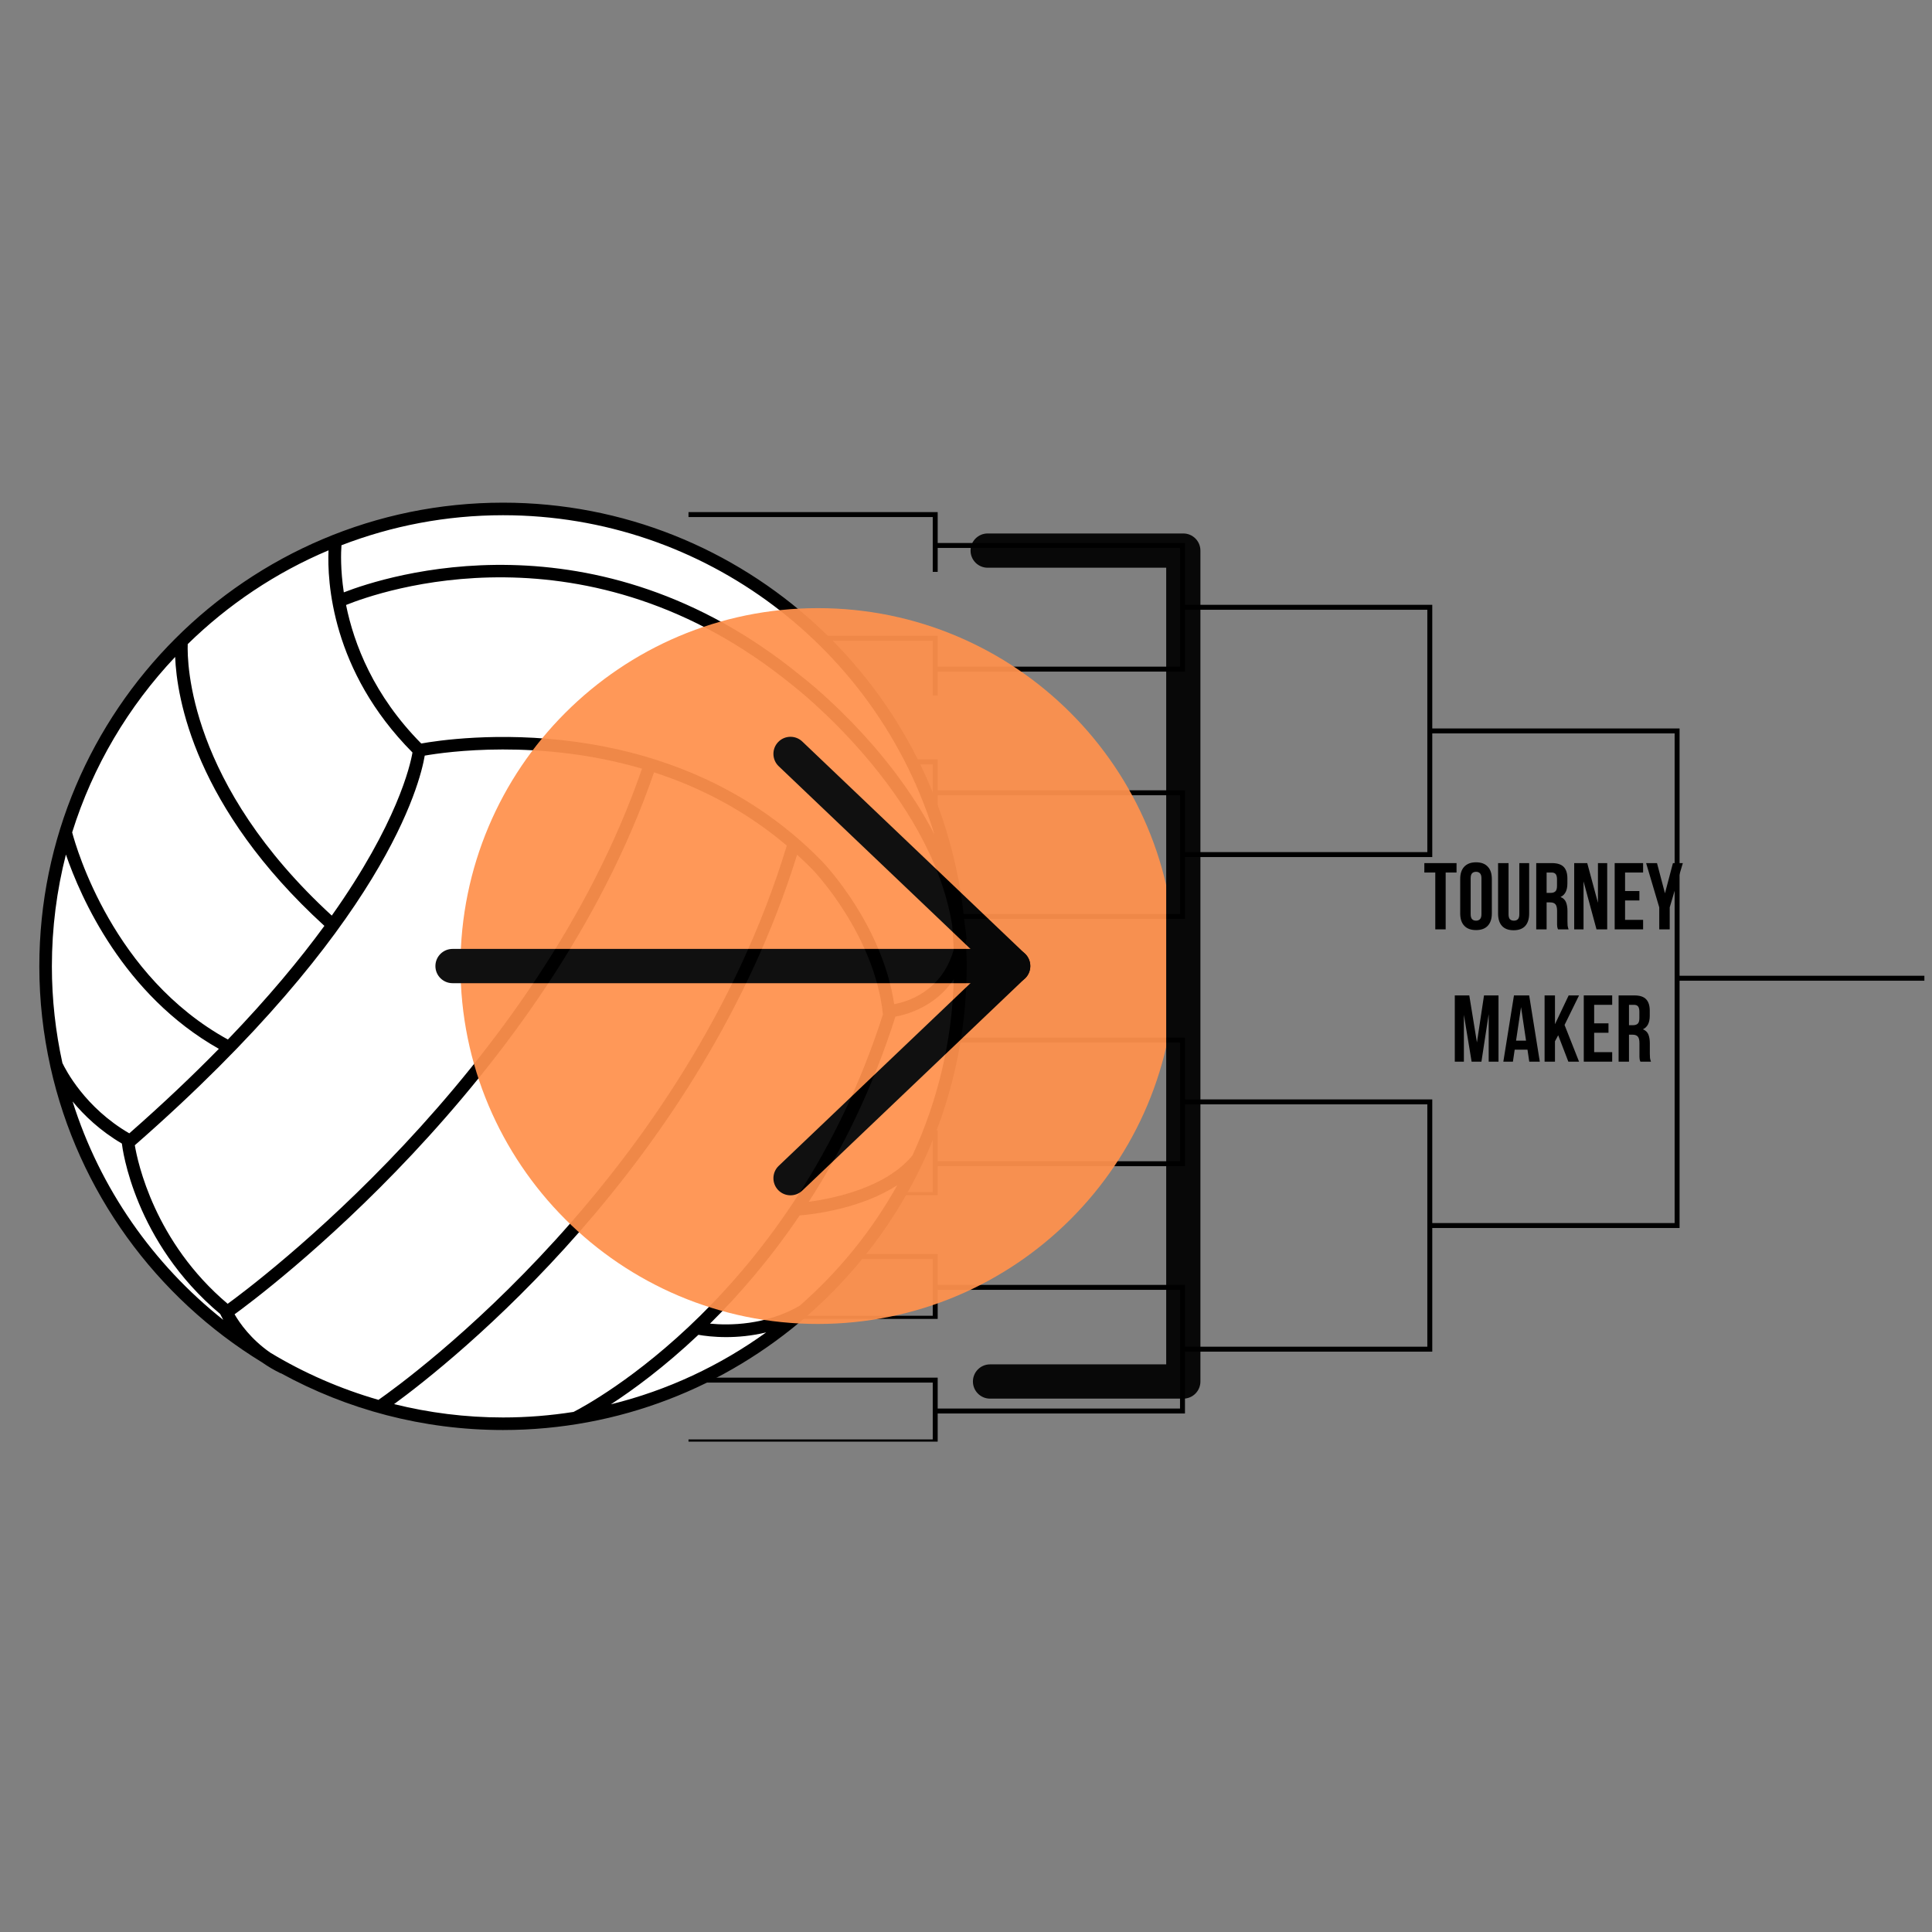 <?xml version="1.0" encoding="UTF-8"?>
<svg xmlns="http://www.w3.org/2000/svg" xmlns:xlink="http://www.w3.org/1999/xlink" width="375pt" height="375pt" viewBox="0 0 375 375" version="1.2">
<rect x="0" y="0" width="375" height="375" fill="#808080" stroke="none"/>
<defs>
<g>
<symbol overflow="visible" id="glyph0-0">
<path style="stroke:none;" d="M 0.922 -12.859 L 9.156 -12.859 L 9.156 0 L 0.922 0 Z M 6.234 -11.297 L 5.047 -7.719 L 3.891 -11.297 L 2.312 -11.297 L 3.906 -6.562 L 2.203 -1.562 L 3.625 -1.562 L 4.891 -5.422 L 6.141 -1.562 L 7.75 -1.562 L 6.047 -6.562 L 7.641 -11.297 Z M 6.234 -11.297 "/>
</symbol>
<symbol overflow="visible" id="glyph0-1">
<path style="stroke:none;" d="M 0.141 -12.859 L 6.391 -12.859 L 6.391 -11.031 L 4.281 -11.031 L 4.281 0 L 2.266 0 L 2.266 -11.031 L 0.141 -11.031 Z M 0.141 -12.859 "/>
</symbol>
<symbol overflow="visible" id="glyph0-2">
<path style="stroke:none;" d="M 2.594 -2.953 C 2.594 -2.492 2.688 -2.164 2.875 -1.969 C 3.062 -1.781 3.316 -1.688 3.641 -1.688 C 3.953 -1.688 4.203 -1.781 4.391 -1.969 C 4.586 -2.164 4.688 -2.492 4.688 -2.953 L 4.688 -9.906 C 4.688 -10.375 4.586 -10.703 4.391 -10.891 C 4.203 -11.078 3.953 -11.172 3.641 -11.172 C 3.316 -11.172 3.062 -11.078 2.875 -10.891 C 2.688 -10.703 2.594 -10.375 2.594 -9.906 Z M 0.562 -9.781 C 0.562 -10.82 0.828 -11.617 1.359 -12.172 C 1.891 -12.734 2.648 -13.016 3.641 -13.016 C 4.629 -13.016 5.383 -12.734 5.906 -12.172 C 6.438 -11.617 6.703 -10.82 6.703 -9.781 L 6.703 -3.094 C 6.703 -2.051 6.438 -1.25 5.906 -0.688 C 5.383 -0.133 4.629 0.141 3.641 0.141 C 2.648 0.141 1.891 -0.133 1.359 -0.688 C 0.828 -1.25 0.562 -2.051 0.562 -3.094 Z M 0.562 -9.781 "/>
</symbol>
<symbol overflow="visible" id="glyph0-3">
<path style="stroke:none;" d="M 2.672 -12.859 L 2.672 -2.938 C 2.672 -2.469 2.766 -2.141 2.953 -1.953 C 3.141 -1.773 3.395 -1.688 3.719 -1.688 C 4.031 -1.688 4.281 -1.773 4.469 -1.953 C 4.664 -2.141 4.766 -2.469 4.766 -2.938 L 4.766 -12.859 L 6.672 -12.859 L 6.672 -3.062 C 6.672 -2.02 6.414 -1.219 5.906 -0.656 C 5.395 -0.102 4.645 0.172 3.656 0.172 C 2.664 0.172 1.914 -0.102 1.406 -0.656 C 0.895 -1.219 0.641 -2.02 0.641 -3.062 L 0.641 -12.859 Z M 2.672 -12.859 "/>
</symbol>
<symbol overflow="visible" id="glyph0-4">
<path style="stroke:none;" d="M 4.969 0 C 4.938 -0.082 4.906 -0.16 4.875 -0.234 C 4.852 -0.305 4.832 -0.398 4.812 -0.516 C 4.801 -0.629 4.789 -0.77 4.781 -0.938 C 4.781 -1.102 4.781 -1.316 4.781 -1.578 L 4.781 -3.594 C 4.781 -4.195 4.676 -4.617 4.469 -4.859 C 4.258 -5.109 3.922 -5.234 3.453 -5.234 L 2.75 -5.234 L 2.75 0 L 0.734 0 L 0.734 -12.859 L 3.781 -12.859 C 4.832 -12.859 5.594 -12.613 6.062 -12.125 C 6.539 -11.633 6.781 -10.895 6.781 -9.906 L 6.781 -8.891 C 6.781 -7.566 6.336 -6.695 5.453 -6.281 C 5.973 -6.07 6.328 -5.734 6.516 -5.266 C 6.703 -4.797 6.797 -4.223 6.797 -3.547 L 6.797 -1.562 C 6.797 -1.238 6.805 -0.957 6.828 -0.719 C 6.859 -0.488 6.922 -0.25 7.016 0 Z M 2.75 -11.031 L 2.75 -7.078 L 3.547 -7.078 C 3.922 -7.078 4.219 -7.172 4.438 -7.359 C 4.656 -7.555 4.766 -7.914 4.766 -8.438 L 4.766 -9.703 C 4.766 -10.172 4.68 -10.508 4.516 -10.719 C 4.348 -10.926 4.086 -11.031 3.734 -11.031 Z M 2.75 -11.031 "/>
</symbol>
<symbol overflow="visible" id="glyph0-5">
<path style="stroke:none;" d="M 2.531 -9.312 L 2.531 0 L 0.719 0 L 0.719 -12.859 L 3.25 -12.859 L 5.328 -5.156 L 5.328 -12.859 L 7.125 -12.859 L 7.125 0 L 5.047 0 Z M 2.531 -9.312 "/>
</symbol>
<symbol overflow="visible" id="glyph0-6">
<path style="stroke:none;" d="M 2.75 -7.438 L 5.531 -7.438 L 5.531 -5.609 L 2.75 -5.609 L 2.75 -1.844 L 6.25 -1.844 L 6.25 0 L 0.734 0 L 0.734 -12.859 L 6.25 -12.859 L 6.25 -11.031 L 2.75 -11.031 Z M 2.75 -7.438 "/>
</symbol>
<symbol overflow="visible" id="glyph0-7">
<path style="stroke:none;" d="M 2.625 -4.266 L 0.078 -12.859 L 2.188 -12.859 L 3.734 -7 L 5.281 -12.859 L 7.203 -12.859 L 4.656 -4.266 L 4.656 0 L 2.625 0 Z M 2.625 -4.266 "/>
</symbol>
<symbol overflow="visible" id="glyph0-8">
<path style="stroke:none;" d="M 5.016 -3.734 L 6.391 -12.859 L 9.203 -12.859 L 9.203 0 L 7.297 0 L 7.297 -9.219 L 5.891 0 L 3.984 0 L 2.484 -9.094 L 2.484 0 L 0.719 0 L 0.719 -12.859 L 3.531 -12.859 Z M 5.016 -3.734 "/>
</symbol>
<symbol overflow="visible" id="glyph0-9">
<path style="stroke:none;" d="M 7.281 0 L 5.234 0 L 4.891 -2.328 L 2.406 -2.328 L 2.062 0 L 0.203 0 L 2.266 -12.859 L 5.219 -12.859 Z M 2.672 -4.078 L 4.609 -4.078 L 3.641 -10.578 Z M 2.672 -4.078 "/>
</symbol>
<symbol overflow="visible" id="glyph0-10">
<path style="stroke:none;" d="M 3.375 -5.125 L 2.75 -3.953 L 2.75 0 L 0.734 0 L 0.734 -12.859 L 2.75 -12.859 L 2.75 -7.266 L 5.406 -12.859 L 7.422 -12.859 L 4.609 -7.125 L 7.422 0 L 5.344 0 Z M 3.375 -5.125 "/>
</symbol>
</g>
<clipPath id="clip1">
  <path d="M 133.637 97.566 L 183 97.566 L 183 111 L 133.637 111 Z M 133.637 97.566 "/>
</clipPath>
<clipPath id="clip2">
  <path d="M 133.637 121 L 183 121 L 183 135 L 133.637 135 Z M 133.637 121 "/>
</clipPath>
<clipPath id="clip3">
  <path d="M 133.637 145 L 183 145 L 183 160 L 133.637 160 Z M 133.637 145 "/>
</clipPath>
<clipPath id="clip4">
  <path d="M 133.637 170 L 183 170 L 183 184 L 133.637 184 Z M 133.637 170 "/>
</clipPath>
<clipPath id="clip5">
  <path d="M 133.637 194 L 183 194 L 183 208 L 133.637 208 Z M 133.637 194 "/>
</clipPath>
<clipPath id="clip6">
  <path d="M 133.637 218 L 183 218 L 183 232 L 133.637 232 Z M 133.637 218 "/>
</clipPath>
<clipPath id="clip7">
  <path d="M 133.637 242 L 183 242 L 183 256 L 133.637 256 Z M 133.637 242 "/>
</clipPath>
<clipPath id="clip8">
  <path d="M 133.637 267 L 183 267 L 183 279.816 L 133.637 279.816 Z M 133.637 267 "/>
</clipPath>
<clipPath id="clip9">
  <path d="M 7.633 97.566 L 187.633 97.566 L 187.633 277.566 L 7.633 277.566 Z M 7.633 97.566 "/>
</clipPath>
<filter id="alpha" filterUnits="objectBoundingBox" x="0%" y="0%" width="100%" height="100%">
  <feColorMatrix type="matrix" in="SourceGraphic" values="0 0 0 0 1 0 0 0 0 1 0 0 0 0 1 0 0 0 1 0"/>
</filter>
<mask id="mask0">
  <g filter="url(#alpha)">
<rect x="0" y="0" width="375" height="375" style="fill:rgb(0%,0%,0%);fill-opacity:0.937;stroke:none;"/>
  </g>
</mask>
<clipPath id="clip11">
  <path d="M 104.301 0.547 L 149 0.547 L 149 168.473 L 104.301 168.473 Z M 104.301 0.547 "/>
</clipPath>
<clipPath id="clip12">
  <path d="M 0.512 81 L 116 81 L 116 88 L 0.512 88 Z M 0.512 81 "/>
</clipPath>
<clipPath id="clip10">
  <rect x="0" y="0" width="150" height="169"/>
</clipPath>
<g id="surface5" clip-path="url(#clip10)">
<path style=" stroke:none;fill-rule:evenodd;fill:rgb(100%,56.859%,30.199%);fill-opacity:1;" d="M 74.758 15.039 C 113.078 15.039 144.141 46.145 144.141 84.512 C 144.141 122.879 113.078 153.98 74.758 153.98 C 36.438 153.98 5.375 122.879 5.375 84.512 C 5.375 46.145 36.438 15.039 74.758 15.039 "/>
<g clip-path="url(#clip11)" clip-rule="nonzero">
<path style=" stroke:none;fill-rule:nonzero;fill:rgb(0%,0%,0%);fill-opacity:1;" d="M 108.164 161.824 C 106.332 161.824 104.844 163.312 104.844 165.148 C 104.844 166.984 106.332 168.473 108.164 168.473 L 145.68 168.473 C 147.516 168.473 149 166.984 149 165.148 L 149 3.871 C 149 2.035 147.516 0.547 145.68 0.547 L 107.703 0.547 C 105.871 0.547 104.383 2.035 104.383 3.871 C 104.383 5.707 105.871 7.195 107.703 7.195 L 142.359 7.195 L 142.359 161.824 L 108.164 161.824 "/>
</g>
<g clip-path="url(#clip12)" clip-rule="nonzero">
<path style=" stroke:none;fill-rule:nonzero;fill:rgb(0%,0%,0%);fill-opacity:1;" d="M 112.66 87.836 C 114.496 87.836 115.98 86.348 115.98 84.512 C 115.98 82.676 114.496 81.184 112.66 81.184 L 3.836 81.184 C 2 81.184 0.512 82.676 0.512 84.512 C 0.512 86.348 2 87.836 3.836 87.836 L 112.66 87.836 "/>
</g>
<path style=" stroke:none;fill-rule:nonzero;fill:rgb(0%,0%,0%);fill-opacity:1;" d="M 67.152 123.289 C 65.824 124.551 65.773 126.652 67.031 127.98 C 68.293 129.305 70.391 129.359 71.719 128.098 L 114.945 86.914 L 112.664 84.512 L 114.949 86.922 C 116.277 85.652 116.332 83.551 115.066 82.219 C 114.973 82.121 114.875 82.027 114.773 81.941 L 71.719 40.926 C 70.391 39.664 68.293 39.715 67.031 41.043 C 65.773 42.367 65.824 44.469 67.152 45.73 L 107.855 84.512 L 67.152 123.289 "/>
</g>
</defs>
<g id="surface1">
<g clip-path="url(#clip1)" clip-rule="nonzero">
<path style="fill:none;stroke-width:20;stroke-linecap:butt;stroke-linejoin:miter;stroke:rgb(0%,0%,0%);stroke-opacity:1;stroke-miterlimit:10;" d="M 500.013 4248.997 L 1500.036 4248.997 L 1500.036 3998.955 L 500.013 3998.955 " transform="matrix(0.048,0,0,-0.048,109.523,303.827)"/>
</g>
<path style="fill:none;stroke-width:20;stroke-linecap:butt;stroke-linejoin:miter;stroke:rgb(0%,0%,0%);stroke-opacity:1;stroke-miterlimit:10;" d="M 1500.036 4123.976 L 2499.978 4123.976 L 2499.978 3623.973 L 1500.036 3623.973 " transform="matrix(0.048,0,0,-0.048,109.523,303.827)"/>
<path style="fill:none;stroke-width:20;stroke-linecap:butt;stroke-linejoin:miter;stroke:rgb(0%,0%,0%);stroke-opacity:1;stroke-miterlimit:10;" d="M 1500.036 3123.97 L 2499.978 3123.97 L 2499.978 2623.966 L 1500.036 2623.966 " transform="matrix(0.048,0,0,-0.048,109.523,303.827)"/>
<path style="fill:none;stroke-width:20;stroke-linecap:butt;stroke-linejoin:miter;stroke:rgb(0%,0%,0%);stroke-opacity:1;stroke-miterlimit:10;" d="M 1500.036 2123.963 L 2499.978 2123.963 L 2499.978 1623.96 L 1500.036 1623.96 " transform="matrix(0.048,0,0,-0.048,109.523,303.827)"/>
<path style="fill:none;stroke-width:20;stroke-linecap:butt;stroke-linejoin:miter;stroke:rgb(0%,0%,0%);stroke-opacity:1;stroke-miterlimit:10;" d="M 1500.036 1123.956 L 2499.978 1123.956 L 2499.978 623.953 L 1500.036 623.953 " transform="matrix(0.048,0,0,-0.048,109.523,303.827)"/>
<path style="fill:none;stroke-width:20;stroke-linecap:butt;stroke-linejoin:miter;stroke:rgb(0%,0%,0%);stroke-opacity:1;stroke-miterlimit:10;" d="M 2499.978 3874.015 L 3500.001 3874.015 L 3500.001 2874.008 L 2499.978 2874.008 " transform="matrix(0.048,0,0,-0.048,109.523,303.827)"/>
<path style="fill:none;stroke-width:20;stroke-linecap:butt;stroke-linejoin:miter;stroke:rgb(0%,0%,0%);stroke-opacity:1;stroke-miterlimit:10;" d="M 3500.001 3374.012 L 4500.024 3374.012 L 4500.024 1373.998 L 3500.001 1373.998 " transform="matrix(0.048,0,0,-0.048,109.523,303.827)"/>
<path style="fill:none;stroke-width:20;stroke-linecap:butt;stroke-linejoin:miter;stroke:rgb(0%,0%,0%);stroke-opacity:1;stroke-miterlimit:10;" d="M 2499.978 1874.002 L 3500.001 1874.002 L 3500.001 873.995 L 2499.978 873.995 " transform="matrix(0.048,0,0,-0.048,109.523,303.827)"/>
<g clip-path="url(#clip2)" clip-rule="nonzero">
<path style="fill:none;stroke-width:20;stroke-linecap:butt;stroke-linejoin:miter;stroke:rgb(0%,0%,0%);stroke-opacity:1;stroke-miterlimit:10;" d="M 500.013 3748.994 L 1500.036 3748.994 L 1500.036 3498.952 L 500.013 3498.952 " transform="matrix(0.048,0,0,-0.048,109.523,303.827)"/>
</g>
<g clip-path="url(#clip3)" clip-rule="nonzero">
<path style="fill:none;stroke-width:20;stroke-linecap:butt;stroke-linejoin:miter;stroke:rgb(0%,0%,0%);stroke-opacity:1;stroke-miterlimit:10;" d="M 500.013 3248.991 L 1500.036 3248.991 L 1500.036 2998.949 L 500.013 2998.949 " transform="matrix(0.048,0,0,-0.048,109.523,303.827)"/>
</g>
<g clip-path="url(#clip4)" clip-rule="nonzero">
<path style="fill:none;stroke-width:20;stroke-linecap:butt;stroke-linejoin:miter;stroke:rgb(0%,0%,0%);stroke-opacity:1;stroke-miterlimit:10;" d="M 500.013 2748.987 L 1500.036 2748.987 L 1500.036 2498.945 L 500.013 2498.945 " transform="matrix(0.048,0,0,-0.048,109.523,303.827)"/>
</g>
<g clip-path="url(#clip5)" clip-rule="nonzero">
<path style="fill:none;stroke-width:20;stroke-linecap:butt;stroke-linejoin:miter;stroke:rgb(0%,0%,0%);stroke-opacity:1;stroke-miterlimit:10;" d="M 500.013 2248.984 L 1500.036 2248.984 L 1500.036 1999.023 L 500.013 1999.023 " transform="matrix(0.048,0,0,-0.048,109.523,303.827)"/>
</g>
<g clip-path="url(#clip6)" clip-rule="nonzero">
<path style="fill:none;stroke-width:20;stroke-linecap:butt;stroke-linejoin:miter;stroke:rgb(0%,0%,0%);stroke-opacity:1;stroke-miterlimit:10;" d="M 500.013 1748.981 L 1500.036 1748.981 L 1500.036 1499.019 L 500.013 1499.019 " transform="matrix(0.048,0,0,-0.048,109.523,303.827)"/>
</g>
<g clip-path="url(#clip7)" clip-rule="nonzero">
<path style="fill:none;stroke-width:20;stroke-linecap:butt;stroke-linejoin:miter;stroke:rgb(0%,0%,0%);stroke-opacity:1;stroke-miterlimit:10;" d="M 500.013 1248.977 L 1500.036 1248.977 L 1500.036 999.016 L 500.013 999.016 " transform="matrix(0.048,0,0,-0.048,109.523,303.827)"/>
</g>
<g clip-path="url(#clip8)" clip-rule="nonzero">
<path style="fill:none;stroke-width:20;stroke-linecap:butt;stroke-linejoin:miter;stroke:rgb(0%,0%,0%);stroke-opacity:1;stroke-miterlimit:10;" d="M 500.013 748.974 L 1500.036 748.974 L 1500.036 499.013 L 500.013 499.013 " transform="matrix(0.048,0,0,-0.048,109.523,303.827)"/>
</g>
<path style="fill:none;stroke-width:20;stroke-linecap:butt;stroke-linejoin:miter;stroke:rgb(0%,0%,0%);stroke-opacity:1;stroke-miterlimit:10;" d="M 4500.024 2374.005 L 5499.966 2374.005 " transform="matrix(0.048,0,0,-0.048,109.523,303.827)"/>
<path style=" stroke:none;fill-rule:nonzero;fill:rgb(100%,100%,100%);fill-opacity:1;" d="M 186.414 187.562 C 186.414 236.598 146.664 276.348 97.633 276.348 C 48.602 276.348 8.852 236.598 8.852 187.562 C 8.852 138.531 48.602 98.785 97.633 98.785 C 146.664 98.785 186.414 138.531 186.414 187.562 Z M 186.414 187.562 "/>
<path style=" stroke:none;fill-rule:nonzero;fill:rgb(100%,100%,100%);fill-opacity:1;" d="M 165.922 130.84 C 173.77 143.367 178.293 158.051 178.293 173.758 C 178.293 219.648 139.723 256.855 92.148 256.855 C 52.746 256.855 19.551 231.324 9.297 196.484 C 13.77 241.328 51.609 276.348 97.633 276.348 C 146.664 276.348 186.414 236.598 186.414 187.562 C 186.414 165.992 178.715 146.223 165.922 130.84 Z M 165.922 130.84 "/>
<path style=" stroke:none;fill-rule:nonzero;fill:rgb(100%,100%,100%);fill-opacity:1;" d="M 92.148 256.855 C 139.723 256.855 178.293 219.648 178.293 173.758 C 178.293 158.051 173.77 143.367 165.922 130.84 C 163.336 127.73 160.539 124.797 157.559 122.07 C 162.758 132.352 165.68 143.895 165.68 156.094 C 165.68 199.18 129.297 234.117 84.422 234.117 C 50.152 234.117 20.863 213.734 8.918 184.922 C 8.891 185.801 8.852 186.68 8.852 187.562 C 8.852 190.574 9.004 193.551 9.297 196.484 C 19.551 231.324 52.746 256.855 92.148 256.855 Z M 92.148 256.855 "/>
<path style=" stroke:none;fill-rule:nonzero;fill:rgb(100%,100%,100%);fill-opacity:1;" d="M 114.902 127.93 C 118.293 141.414 104.82 156.422 84.809 161.449 C 64.797 166.48 45.828 159.625 42.438 146.137 C 39.051 132.652 52.523 117.645 72.535 112.617 C 92.547 107.586 111.516 114.441 114.902 127.93 Z M 114.902 127.93 "/>
<g clip-path="url(#clip9)" clip-rule="nonzero">
<path style=" stroke:none;fill-rule:nonzero;fill:rgb(0%,0%,0%);fill-opacity:1;" d="M 179.176 225.594 C 184.59 214.031 187.633 201.152 187.633 187.562 C 187.633 185.805 187.566 184.062 187.469 182.328 L 187.625 182.312 C 187.531 181.281 187.391 180.258 187.23 179.238 C 183.016 133.504 144.449 97.566 97.633 97.566 C 48.008 97.566 7.633 137.938 7.633 187.562 C 7.633 194.262 8.391 200.777 9.785 207.062 L 9.773 207.066 C 9.777 207.074 9.793 207.105 9.797 207.121 C 15.184 231.316 30.316 251.883 50.867 264.434 C 51.953 265.195 53.156 265.922 54.496 266.57 L 54.512 266.539 C 67.324 273.562 82.02 277.566 97.633 277.566 C 120.191 277.566 140.82 269.203 156.629 255.441 C 156.688 255.406 156.75 255.383 156.809 255.348 L 156.785 255.309 C 166.16 247.109 173.828 237.016 179.168 225.609 C 179.172 225.605 179.176 225.602 179.18 225.598 Z M 156.98 233.266 C 163.398 223.316 169.324 211.41 173.801 197.324 C 175.883 196.953 181.516 195.469 185.129 190.086 C 184.785 202.266 181.945 213.824 177.098 224.281 C 171.922 230.559 161.797 232.625 156.98 233.266 Z M 36.438 125.02 C 44.27 117.355 53.52 111.137 63.766 106.82 C 63.508 112.734 64.273 130.172 80.062 146.059 C 79.633 148.555 77.086 159.812 64.398 177.715 C 36.605 152.207 36.305 128.641 36.438 125.02 Z M 62.965 179.711 C 58.176 186.262 52.043 193.648 44.234 201.77 C 22 189.555 14.836 164.695 14.008 161.562 C 18.023 148.688 24.953 137.09 33.996 127.512 C 34.316 135.422 37.727 156.66 62.965 179.711 Z M 82.441 146.664 C 86.48 145.957 104.637 143.348 124.617 149.195 C 104.113 208.637 48.832 249.703 44.191 253.066 C 29.98 241.062 26.711 225.555 26.168 222.293 C 74.676 179.863 81.535 152.062 82.441 146.664 Z M 45.531 255.102 C 49.863 251.977 106.137 210.352 126.949 149.91 C 135.617 152.723 144.535 157.188 152.719 164.137 C 133.074 228.711 79.012 267.836 73.465 271.711 C 66.023 269.57 58.977 266.484 52.484 262.562 C 48.715 259.957 46.52 256.82 45.531 255.102 Z M 81.762 144.312 C 72.531 134.992 68.699 124.996 67.168 117.426 C 73.578 114.836 114.031 100.512 153.871 133.043 C 154.148 133.254 180.648 153.742 184.812 179.57 C 184.957 181.148 185.055 182.742 185.113 184.344 C 182.77 192.59 175.891 194.492 173.562 194.906 C 171.234 179.43 160.039 167.676 159.539 167.16 C 130.012 136.867 87.527 143.273 81.762 144.312 Z M 181.359 161.938 C 172.152 144.086 156.254 131.797 155.379 131.129 C 115.539 98.598 74.906 111.805 66.734 114.977 C 66.066 110.551 66.176 107.238 66.277 105.832 C 76.02 102.078 86.586 100.004 97.633 100.004 C 137 100.004 170.375 126.121 181.359 161.938 Z M 12.793 165.867 C 15.645 174.156 23.902 193.078 42.48 203.578 C 37.398 208.766 31.637 214.238 25.098 219.98 C 16.484 214.984 12.719 207.602 12.113 206.328 C 10.789 200.281 10.07 194.008 10.07 187.562 C 10.07 180.078 11.02 172.809 12.793 165.867 Z M 14.086 213.785 C 16.281 216.449 19.395 219.461 23.656 221.965 C 23.758 222.863 26.027 241.027 42.75 255.055 C 42.867 255.301 43.062 255.695 43.336 256.188 C 29.746 245.41 19.406 230.703 14.086 213.785 Z M 76.492 272.535 C 87.281 264.645 135.863 226.457 154.719 165.895 C 155.754 166.844 156.785 167.82 157.793 168.859 C 157.914 168.984 169.758 181.391 171.379 196.891 C 153.902 251.488 114.305 272.539 111.328 274.051 C 106.863 274.754 102.293 275.129 97.633 275.129 C 90.344 275.129 83.266 274.219 76.492 272.535 Z M 118.57 272.578 C 122.84 269.797 128.875 265.398 135.562 259.086 C 136.641 259.277 138.539 259.531 140.973 259.531 C 143.203 259.531 145.875 259.305 148.715 258.617 C 139.773 265.062 129.582 269.867 118.57 272.578 Z M 155.211 253.449 C 148.566 257.27 141.516 257.277 137.809 256.918 C 143.48 251.309 149.496 244.359 155.215 235.914 C 157.945 235.695 167.133 234.609 174.168 230.035 C 169.23 238.898 162.797 246.812 155.211 253.449 Z M 155.211 253.449 "/>
</g>
<use xlink:href="#surface5" transform="matrix(1,0,0,1,84,103)" mask="url(#mask0)"/>
<g style="fill:rgb(0%,0%,0%);fill-opacity:1;">
  <use xlink:href="#glyph0-1" x="276.322" y="180.388"/>
</g>
<g style="fill:rgb(0%,0%,0%);fill-opacity:1;">
  <use xlink:href="#glyph0-2" x="282.862" y="180.388"/>
</g>
<g style="fill:rgb(0%,0%,0%);fill-opacity:1;">
  <use xlink:href="#glyph0-3" x="290.136" y="180.388"/>
</g>
<g style="fill:rgb(0%,0%,0%);fill-opacity:1;">
  <use xlink:href="#glyph0-4" x="297.447" y="180.388"/>
</g>
<g style="fill:rgb(0%,0%,0%);fill-opacity:1;">
  <use xlink:href="#glyph0-5" x="304.832" y="180.388"/>
</g>
<g style="fill:rgb(0%,0%,0%);fill-opacity:1;">
  <use xlink:href="#glyph0-6" x="312.675" y="180.388"/>
</g>
<g style="fill:rgb(0%,0%,0%);fill-opacity:1;">
  <use xlink:href="#glyph0-7" x="319.435" y="180.388"/>
</g>
<g style="fill:rgb(0%,0%,0%);fill-opacity:1;">
  <use xlink:href="#glyph0-8" x="281.656" y="206.067"/>
</g>
<g style="fill:rgb(0%,0%,0%);fill-opacity:1;">
  <use xlink:href="#glyph0-9" x="291.594" y="206.067"/>
</g>
<g style="fill:rgb(0%,0%,0%);fill-opacity:1;">
  <use xlink:href="#glyph0-10" x="299.07" y="206.067"/>
</g>
<g style="fill:rgb(0%,0%,0%);fill-opacity:1;">
  <use xlink:href="#glyph0-6" x="306.675" y="206.067"/>
</g>
<g style="fill:rgb(0%,0%,0%);fill-opacity:1;">
  <use xlink:href="#glyph0-4" x="313.435" y="206.067"/>
</g>
</g>
</svg>
